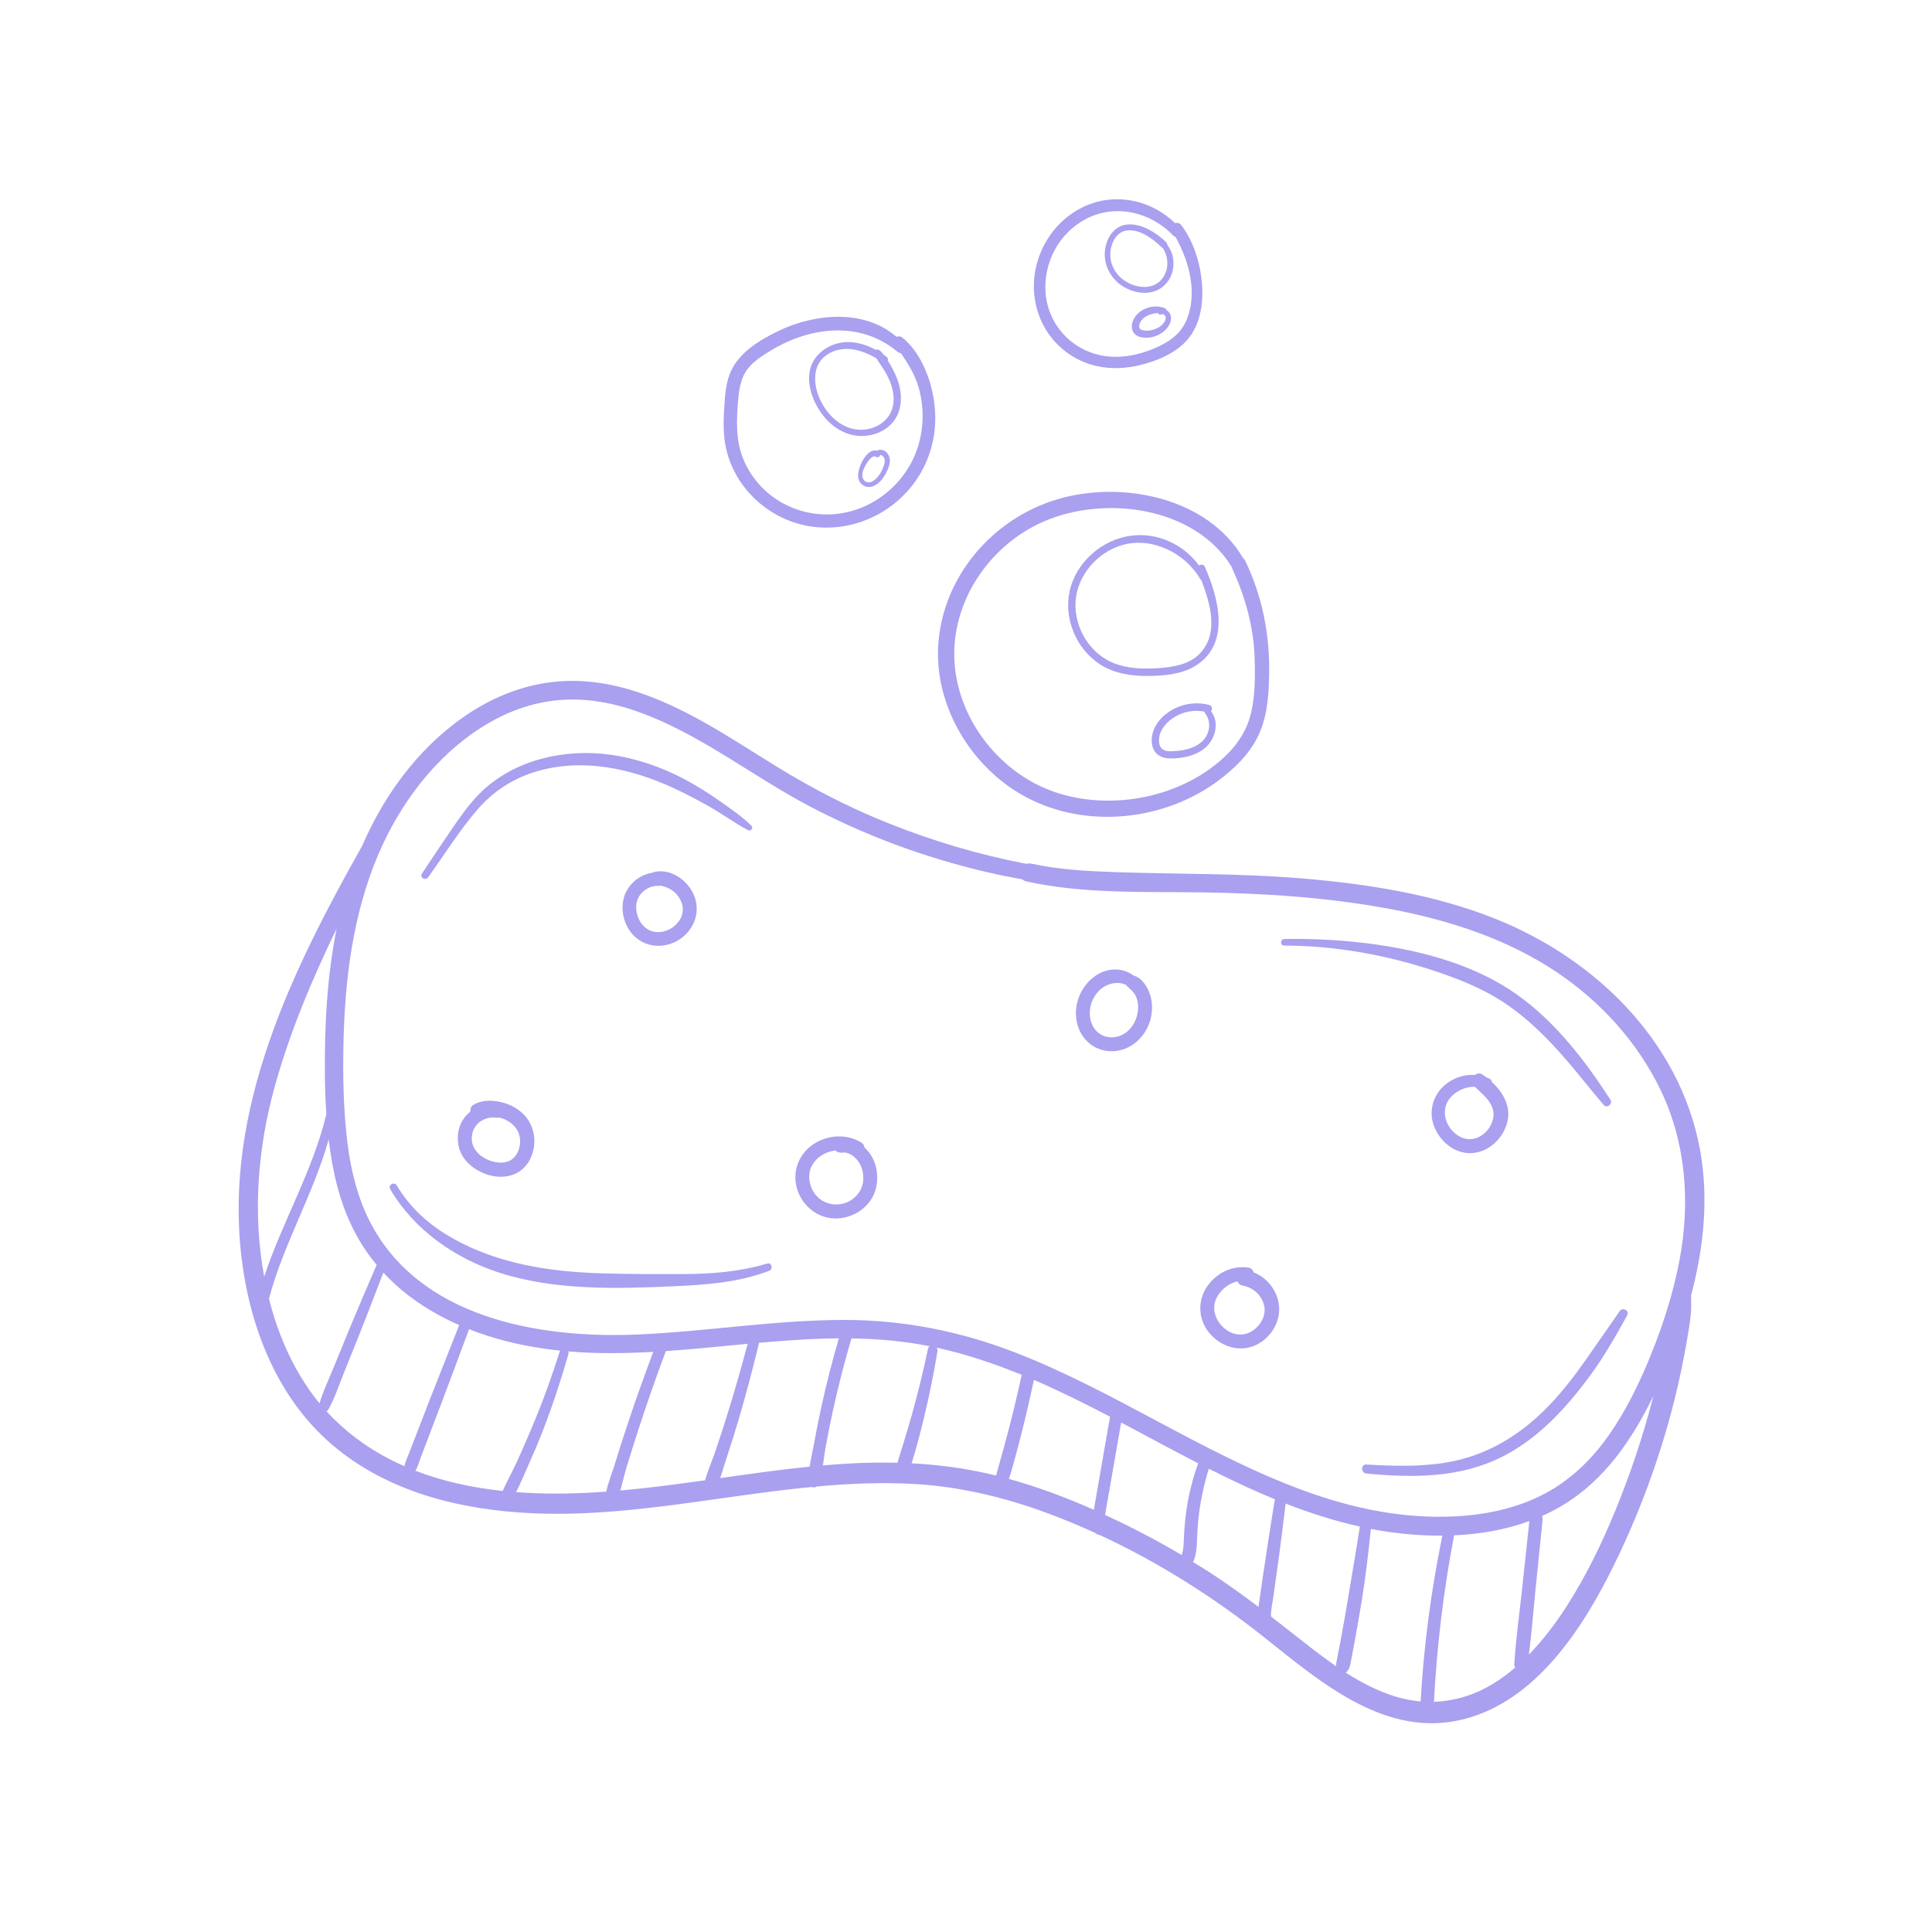 <svg xmlns="http://www.w3.org/2000/svg" xmlns:xlink="http://www.w3.org/1999/xlink" width="400" zoomAndPan="magnify" viewBox="0 0 300 300" height="400" preserveAspectRatio="xMidYMid meet" version="1.0"><path fill="#a9a0f0" d="M 264.258 180.293 C 261.82 162.641 248.289 149.105 232.242 142.688 C 222.699 138.871 212.426 137.27 202.234 136.406 C 192.516 135.586 182.812 135.758 173.078 135.422 C 168.758 135.27 164.367 135.035 160.133 134.105 C 159.852 134.043 159.602 134.066 159.375 134.137 C 152.027 132.723 144.828 130.594 137.867 127.801 C 133.07 125.875 128.414 123.594 123.934 121.016 C 119.781 118.629 115.801 115.969 111.688 113.52 C 103.715 108.777 94.832 104.699 85.32 105.961 C 76.598 107.113 69.004 112.535 63.535 119.223 C 60.523 122.91 58.125 126.988 56.254 131.305 C 45.262 150.848 34.762 172.25 37.492 195.176 C 38.797 206.156 43.066 217.121 51.676 224.422 C 60.312 231.746 71.648 234.492 82.742 234.98 C 95.797 235.559 108.676 232.926 121.578 231.383 C 123.066 231.207 124.559 231.043 126.051 230.902 C 126.301 231 126.59 230.98 126.82 230.824 C 131.922 230.355 137.047 230.133 142.164 230.445 C 148.984 230.859 155.641 232.422 162.055 234.746 C 164.734 235.719 167.375 236.809 169.98 237.992 C 170.223 238.195 170.523 238.336 170.836 238.383 C 179.977 242.629 188.598 248.102 196.438 254.348 C 205.164 261.293 215.27 270.016 227.301 266.953 C 238.465 264.113 245.68 253.004 250.469 243.32 C 255.895 232.352 259.828 220.453 261.902 208.387 C 262.148 206.965 262.395 205.531 262.551 204.094 C 262.656 203.117 262.59 202.133 262.586 201.152 C 264.402 194.348 265.223 187.289 264.258 180.293 Z M 76.301 112.035 C 79.938 109.992 83.977 108.75 88.16 108.629 C 92.648 108.5 97.027 109.613 101.156 111.312 C 109.75 114.848 117.191 120.66 125.363 125.008 C 134.164 129.688 143.539 133.16 153.242 135.422 C 155.066 135.848 156.902 136.211 158.742 136.547 C 158.902 136.691 159.105 136.809 159.375 136.867 C 168.242 138.82 177.488 138.438 186.512 138.566 C 196.246 138.703 206.094 139.332 215.672 141.113 C 224.91 142.828 234.066 145.773 241.902 151.074 C 248.621 155.625 254.262 161.836 257.809 169.16 C 261.84 177.484 262.492 186.797 260.77 195.809 C 259.785 200.949 258.164 205.953 256.184 210.789 C 254.449 215.023 252.402 219.18 249.762 222.934 C 247.117 226.691 243.773 229.91 239.672 232.039 C 235.539 234.184 230.871 235.18 226.246 235.445 C 218.074 235.918 210.035 234.242 202.391 231.438 C 186.758 225.703 172.996 215.922 157.461 209.945 C 149.008 206.695 140.266 204.969 131.195 204.961 C 120.383 204.949 109.676 206.773 98.887 207.227 C 83.609 207.867 65.031 204.629 57.391 189.602 C 55.176 185.25 54.195 180.332 53.734 175.508 C 53.258 170.504 53.219 165.438 53.379 160.418 C 53.695 150.367 55.207 140.109 59.523 130.941 C 63.137 123.27 68.836 116.227 76.301 112.035 Z M 183.848 238.52 C 183.805 239.52 183.82 240.531 183.484 241.461 C 179.633 239.176 175.66 237.109 171.594 235.238 C 171.723 234.504 171.852 233.77 171.977 233.039 C 172.234 231.566 172.492 230.098 172.746 228.625 C 173.195 226.047 173.645 223.469 174.094 220.891 C 178.082 223 182.047 225.16 186.047 227.219 C 185.246 229.48 184.633 231.797 184.277 234.176 C 184.062 235.617 183.914 237.066 183.848 238.52 Z M 109.477 229.859 C 105.102 230.477 100.723 231.059 96.324 231.445 C 96.672 230.25 96.938 229.008 97.281 227.871 C 97.895 225.844 98.531 223.824 99.184 221.816 C 100.496 217.793 101.898 213.797 103.379 209.832 C 103.383 209.82 103.383 209.809 103.391 209.797 C 107.621 209.504 111.859 209.062 116.094 208.668 C 115.105 212.387 114.059 216.086 112.906 219.754 C 112.332 221.574 111.742 223.391 111.137 225.203 C 110.629 226.723 109.93 228.285 109.477 229.859 Z M 64.5 228.375 C 64.887 227.785 65.059 227.035 65.305 226.383 C 65.691 225.371 66.078 224.359 66.465 223.344 C 67.188 221.457 67.914 219.566 68.625 217.676 C 70.043 213.922 71.434 210.16 72.836 206.402 C 76.559 207.867 80.488 208.836 84.434 209.41 C 85.285 209.531 86.141 209.633 86.992 209.723 C 86.969 209.766 86.934 209.805 86.918 209.859 C 85.676 213.789 84.266 217.664 82.672 221.465 C 81.867 223.387 81.043 225.297 80.168 227.184 C 79.5 228.633 78.715 230.051 78.051 231.512 C 73.406 231.02 68.828 230.047 64.5 228.375 Z M 42.613 168.895 C 44.961 160.363 48.41 152.172 52.27 144.199 C 52.168 144.707 52.07 145.219 51.977 145.727 C 51.062 150.828 50.625 156.012 50.496 161.191 C 50.398 165.117 50.41 169.078 50.676 173.008 C 48.578 181.797 43.844 189.695 41.023 198.246 C 39.227 188.535 40 178.379 42.613 168.895 Z M 41.91 202.227 C 41.859 202.035 41.816 201.84 41.77 201.645 C 44.031 193.129 48.68 185.391 51.039 176.918 C 51.609 181.797 52.695 186.633 54.938 191.031 C 55.918 192.957 57.125 194.77 58.508 196.434 C 58.477 196.473 58.441 196.508 58.418 196.562 C 56.891 200.125 55.355 203.684 53.883 207.273 C 53.148 209.07 52.41 210.863 51.676 212.66 C 50.969 214.387 50.129 216.117 49.621 217.914 C 49.25 217.465 48.887 217.008 48.539 216.535 C 45.402 212.254 43.258 207.348 41.91 202.227 Z M 50.711 219.16 C 50.809 219.098 50.898 219.016 50.965 218.898 C 51.93 217.223 52.539 215.332 53.258 213.543 C 53.98 211.742 54.703 209.941 55.426 208.145 C 56.832 204.645 58.18 201.121 59.527 197.602 C 60.418 198.562 61.363 199.473 62.367 200.309 C 65.074 202.566 68.094 204.359 71.301 205.762 C 69.797 209.566 68.289 213.363 66.797 217.172 C 66.059 219.055 65.336 220.945 64.609 222.832 C 64.242 223.777 63.879 224.723 63.512 225.664 C 63.25 226.348 62.922 226.988 62.805 227.672 C 62.047 227.34 61.297 226.992 60.559 226.613 C 56.871 224.719 53.508 222.211 50.711 219.16 Z M 80.141 231.699 C 80.828 230.348 81.414 228.922 82.02 227.566 C 82.824 225.77 83.598 223.961 84.305 222.125 C 85.812 218.223 87.129 214.254 88.273 210.234 C 88.316 210.086 88.301 209.961 88.266 209.848 C 92.652 210.219 97.043 210.168 101.441 209.918 C 100.02 213.691 98.664 217.492 97.395 221.32 C 96.727 223.328 96.082 225.344 95.461 227.367 C 95.039 228.734 94.465 230.18 94.117 231.621 C 93.578 231.66 93.039 231.699 92.496 231.73 C 88.434 231.969 84.273 232.008 80.141 231.699 Z M 111.824 229.523 C 112.242 228.324 112.59 227.074 112.977 225.91 C 113.578 224.098 114.152 222.277 114.691 220.445 C 115.836 216.562 116.863 212.652 117.816 208.719 C 117.836 208.645 117.824 208.582 117.824 208.512 C 121.973 208.145 126.117 207.848 130.254 207.82 C 129.242 211.312 128.332 214.836 127.555 218.391 C 127.137 220.301 126.75 222.219 126.402 224.141 C 126.191 225.305 125.906 226.523 125.727 227.742 C 121.078 228.207 116.449 228.867 111.824 229.523 Z M 132.129 227.242 C 130.676 227.316 129.227 227.426 127.781 227.551 C 127.93 226.57 128.043 225.582 128.215 224.641 C 128.578 222.648 128.977 220.664 129.414 218.688 C 130.219 215.035 131.156 211.414 132.211 207.828 C 136.266 207.887 140.312 208.234 144.352 209.039 C 144.234 209.129 144.141 209.254 144.098 209.445 C 143.406 212.77 142.59 216.062 141.691 219.336 C 140.973 221.957 140.133 224.539 139.352 227.137 C 136.945 227.074 134.535 227.113 132.129 227.242 Z M 141.555 227.223 C 142.328 224.801 142.957 222.297 143.547 219.848 C 144.344 216.543 145 213.203 145.57 209.852 C 145.609 209.617 145.551 209.418 145.441 209.262 C 145.457 209.262 145.473 209.266 145.488 209.27 C 150.031 210.273 154.395 211.746 158.652 213.484 C 158.004 216.434 157.309 219.371 156.543 222.293 C 156.145 223.82 155.73 225.344 155.297 226.863 C 155.086 227.617 154.871 228.371 154.676 229.129 C 153.781 228.91 152.887 228.703 151.988 228.52 C 148.539 227.812 145.055 227.406 141.555 227.223 Z M 156.672 229.648 C 156.895 228.965 157.094 228.277 157.285 227.59 C 157.727 226.012 158.145 224.43 158.551 222.844 C 159.273 220 159.934 217.141 160.543 214.27 C 164.555 215.996 168.48 217.953 172.367 219.984 C 171.531 224.805 170.691 229.621 169.852 234.438 C 165.57 232.551 161.18 230.891 156.672 229.648 Z M 185.262 242.559 C 185.727 241.57 185.824 240.465 185.863 239.367 C 185.918 237.93 185.992 236.496 186.176 235.07 C 186.477 232.695 187 230.348 187.703 228.059 C 189.125 228.777 190.555 229.484 191.992 230.164 C 193.969 231.098 195.977 231.988 198.004 232.824 C 197.969 232.891 197.93 232.957 197.914 233.043 C 197.312 236.852 196.699 240.664 196.145 244.484 C 195.902 246.16 195.656 247.84 195.414 249.52 C 192.863 247.59 190.266 245.719 187.562 243.98 C 186.805 243.492 186.027 243.031 185.262 242.559 Z M 197.348 251.004 C 197.328 250.012 197.586 248.969 197.719 247.996 C 197.953 246.328 198.188 244.66 198.418 242.992 C 198.863 239.824 199.238 236.645 199.637 233.473 C 203.391 234.941 207.227 236.176 211.156 237.043 C 210.574 240.824 209.918 244.594 209.293 248.371 C 208.965 250.344 208.617 252.316 208.254 254.285 C 208.07 255.27 207.883 256.25 207.695 257.234 C 207.598 257.762 207.445 258.254 207.473 258.738 C 205.805 257.586 204.191 256.355 202.629 255.125 C 200.867 253.742 199.113 252.367 197.348 251.004 Z M 208.977 259.73 C 209.578 259.234 209.641 258.609 209.801 257.812 C 209.992 256.832 210.176 255.848 210.359 254.863 C 210.734 252.824 211.086 250.781 211.422 248.734 C 212.035 244.98 212.477 241.195 212.867 237.414 C 213.871 237.605 214.879 237.777 215.895 237.914 C 218.535 238.277 221.246 238.473 223.965 238.453 C 222.23 246.941 221.082 255.543 220.594 264.195 C 219.367 264.094 218.137 263.867 216.91 263.508 C 214.09 262.676 211.465 261.32 208.977 259.73 Z M 222.656 264.254 C 222.656 264.234 222.66 264.223 222.664 264.203 C 223.125 255.609 224.137 247.051 225.762 238.594 C 225.777 238.527 225.762 238.473 225.762 238.41 C 229.77 238.234 233.746 237.555 237.48 236.188 C 237.086 239.855 236.691 243.523 236.297 247.191 C 235.898 250.922 235.371 254.668 235.133 258.414 C 235.121 258.621 235.188 258.789 235.285 258.938 C 234.23 259.836 233.121 260.664 231.941 261.391 C 229.059 263.172 225.895 264.152 222.656 264.254 Z M 250.871 234.457 C 248.727 239.691 246.234 244.84 243.156 249.594 C 241.484 252.176 239.582 254.691 237.41 256.922 C 237.805 253.758 238.055 250.57 238.375 247.402 C 238.762 243.59 239.148 239.781 239.535 235.969 C 239.559 235.742 239.512 235.555 239.426 235.41 C 240.512 234.926 241.574 234.383 242.602 233.77 C 249.121 229.871 253.457 223.527 256.727 216.777 C 256.688 216.938 256.652 217.102 256.609 217.262 C 255.082 223.113 253.164 228.863 250.871 234.457 Z M 105.832 136.5 C 104.602 135.539 103.188 135.082 101.641 135.387 C 101.523 135.406 101.438 135.457 101.348 135.504 C 99.18 135.816 97.246 137.516 96.797 139.695 C 96.352 141.836 97.109 144.266 98.824 145.66 C 100.699 147.184 103.273 147.23 105.32 145.996 C 107.418 144.727 108.602 142.348 108.051 139.914 C 107.746 138.57 106.906 137.344 105.832 136.5 Z M 105.867 142.172 C 105.77 142.477 105.625 142.754 105.379 143.102 C 105.32 143.184 105.25 143.27 105.105 143.422 C 104.945 143.59 104.773 143.754 104.59 143.898 C 103.477 144.77 101.844 145.043 100.625 144.332 C 99.422 143.625 98.742 142.164 98.789 140.75 C 98.812 140.023 99.051 139.281 99.66 138.637 C 100.375 137.883 101.332 137.504 102.34 137.559 C 102.43 137.562 102.516 137.551 102.598 137.531 C 103.168 137.637 103.742 137.848 104.23 138.16 C 104.895 138.586 105.465 139.23 105.797 140.047 C 106.066 140.707 106.105 141.445 105.867 142.172 Z M 71.18 175.699 C 70.934 177.113 71.172 178.617 72.012 179.805 C 72.863 181 74.082 181.816 75.453 182.316 C 76.926 182.852 78.598 182.91 80.039 182.25 C 81.031 181.797 81.855 180.941 82.328 179.969 C 83.406 177.766 83.141 175.117 81.516 173.262 C 80.59 172.203 79.25 171.48 77.887 171.156 C 76.445 170.812 74.809 170.773 73.504 171.562 C 73.117 171.793 72.988 172.215 73.051 172.598 C 72.102 173.344 71.41 174.406 71.18 175.699 Z M 79.203 174.289 C 79.438 174.449 79.742 174.727 80.016 175.051 C 80.039 175.086 80.164 175.246 80.156 175.238 C 80.219 175.328 80.273 175.418 80.328 175.512 C 80.363 175.574 80.398 175.641 80.43 175.703 C 80.449 175.746 80.469 175.789 80.492 175.836 C 80.492 175.844 80.504 175.871 80.523 175.926 C 80.59 176.133 80.656 176.336 80.699 176.551 C 80.703 176.566 80.73 176.742 80.734 176.762 C 80.738 176.805 80.742 176.852 80.746 176.895 C 80.762 177.113 80.766 177.332 80.75 177.547 C 80.75 177.559 80.734 177.715 80.73 177.75 C 80.719 177.836 80.703 177.918 80.688 178 C 80.508 178.82 80.227 179.371 79.664 179.883 C 79.672 179.875 79.578 179.953 79.531 179.992 C 79.48 180.027 79.379 180.098 79.391 180.094 C 79.301 180.148 79.211 180.203 79.117 180.25 C 79.109 180.254 78.98 180.309 78.941 180.328 C 78.422 180.52 77.875 180.57 77.324 180.512 C 75.512 180.324 73.535 179.062 73.285 177.227 C 73.145 176.172 73.492 175.125 74.246 174.414 C 74.945 173.758 76.035 173.414 76.91 173.551 C 77.098 173.582 77.281 173.562 77.457 173.52 C 77.668 173.574 77.875 173.629 78.078 173.699 C 78.332 173.789 78.234 173.75 78.473 173.863 C 78.727 173.988 78.973 174.129 79.203 174.289 Z M 130.086 189.195 C 133.031 189.031 135.664 186.969 136.125 183.98 C 136.379 182.336 136.082 180.574 135.117 179.191 C 134.855 178.816 134.555 178.477 134.223 178.172 C 134.207 177.895 134.07 177.621 133.762 177.426 C 131.562 176.047 128.664 176.195 126.492 177.551 C 124.125 179.023 122.98 181.77 123.734 184.48 C 124.52 187.305 127.113 189.359 130.086 189.195 Z M 125.863 181.473 C 126.094 180.789 126.699 180.023 127.289 179.605 C 127.48 179.469 127.676 179.348 127.879 179.234 C 128.102 179.113 128.348 179 128.473 178.957 C 128.898 178.801 129.379 178.684 129.738 178.633 C 129.988 178.938 130.406 179.039 130.824 178.98 C 131.797 178.84 132.828 179.652 133.32 180.398 C 133.898 181.273 134.113 182.25 134.039 183.285 C 133.895 185.262 132.234 186.797 130.348 187.004 C 128.371 187.223 126.566 186.105 125.918 184.219 C 125.602 183.293 125.555 182.395 125.863 181.473 Z M 172.316 163.227 C 175.199 163.383 177.621 161.371 178.516 158.723 C 178.977 157.344 179.031 155.75 178.559 154.367 C 178.164 153.219 177.309 151.832 176.082 151.516 C 175.52 151.098 174.875 150.789 174.18 150.645 C 172.789 150.355 171.371 150.676 170.195 151.461 C 167.977 152.945 166.781 155.609 167.133 158.25 C 167.496 160.969 169.52 163.074 172.316 163.227 Z M 170.703 153.797 C 171.789 152.727 173.488 152.309 174.832 152.914 C 175.352 153.555 176.012 153.887 176.371 154.684 C 176.734 155.504 176.805 156.414 176.645 157.297 C 176.309 159.145 174.996 160.816 173.043 161.047 C 171.246 161.258 169.844 160.172 169.398 158.582 C 168.938 156.918 169.402 155.074 170.703 153.797 Z M 194.188 209.168 C 196.68 208.441 198.551 206.047 198.629 203.453 C 198.703 200.934 197.012 198.469 194.672 197.578 C 194.566 197.223 194.305 196.906 193.938 196.848 C 191.352 196.441 188.875 197.656 187.414 199.801 C 185.965 201.926 186.051 204.711 187.602 206.754 C 189.109 208.738 191.719 209.891 194.188 209.168 Z M 188.891 201.574 C 189.512 200.312 190.762 199.258 192.152 198.98 C 192.297 199.297 192.559 199.559 192.906 199.617 C 194.566 199.895 195.953 201.105 196.312 202.812 C 196.645 204.387 195.59 206.09 194.152 206.844 C 191.051 208.469 187.387 204.629 188.891 201.574 Z M 228.402 179.059 C 230.961 178.988 233.113 177.066 233.918 174.711 C 234.809 172.102 233.539 169.766 231.684 168.035 C 231.629 167.801 231.492 167.59 231.27 167.484 C 231.129 167.418 230.98 167.371 230.836 167.316 C 230.637 167.16 230.438 167.012 230.23 166.871 C 229.809 166.578 229.367 166.66 229.047 166.918 C 227.473 166.812 225.883 167.289 224.598 168.281 C 222.594 169.828 221.758 172.445 222.664 174.844 C 223.551 177.191 225.793 179.129 228.402 179.059 Z M 225.352 170.281 C 226.258 169.324 227.66 168.711 229.012 168.758 C 229.754 169.48 230.578 170.137 231.18 170.98 C 231.758 171.797 231.992 172.539 231.891 173.445 C 231.883 173.48 231.875 173.539 231.875 173.547 C 231.852 173.672 231.82 173.797 231.789 173.922 C 231.754 174.047 231.648 174.367 231.641 174.383 C 231.48 174.773 231.207 175.211 230.98 175.477 C 230.441 176.117 229.789 176.582 229.008 176.789 C 228.289 176.98 227.473 176.898 226.77 176.539 C 225.969 176.129 225.328 175.496 224.883 174.707 C 224.062 173.242 224.195 171.5 225.352 170.281 Z M 65.516 135.66 C 67.035 133.344 68.59 131.047 70.148 128.758 C 71.469 126.82 72.824 124.879 74.484 123.211 C 79.691 117.992 87.629 116.195 94.781 117.191 C 98.84 117.758 102.805 119.129 106.414 121.062 C 108.285 122.07 110.098 123.199 111.828 124.434 C 113.473 125.602 115.254 126.789 116.68 128.227 C 117.035 128.586 116.582 129.129 116.156 128.906 C 114.172 127.871 112.344 126.504 110.398 125.391 C 108.496 124.301 106.566 123.285 104.574 122.363 C 97.938 119.297 90.414 117.664 83.246 119.805 C 79.703 120.863 76.641 122.84 74.211 125.625 C 71.348 128.906 69.035 132.703 66.48 136.223 C 66.066 136.797 65.113 136.27 65.516 135.66 Z M 199.418 145.812 C 204.09 145.727 208.777 145.98 213.406 146.625 C 221.098 147.695 229.156 149.898 235.562 154.441 C 241.523 158.672 246.133 164.688 250.07 170.77 C 250.48 171.406 249.512 172.16 249.02 171.582 C 246.426 168.527 244 165.336 241.262 162.402 C 238.863 159.836 236.23 157.41 233.266 155.504 C 230.105 153.465 226.637 152.07 223.086 150.875 C 215.473 148.312 207.457 146.848 199.418 146.828 C 198.762 146.828 198.766 145.824 199.418 145.812 Z M 60.59 184.652 C 60.207 184 61.215 183.418 61.602 184.062 C 63.73 187.637 66.68 190.242 70.277 192.277 C 77.273 196.234 85.297 197.465 93.227 197.715 C 97.535 197.852 101.852 197.844 106.156 197.832 C 110.57 197.82 114.867 197.473 119.113 196.207 C 119.852 195.988 120.109 197.07 119.426 197.336 C 114.723 199.156 109.527 199.512 104.535 199.734 C 95.637 200.133 86.141 200.391 77.559 197.629 C 70.648 195.402 64.312 190.992 60.59 184.652 Z M 246.242 211.145 C 247.988 208.629 249.766 206.137 251.496 203.605 C 251.977 202.898 253.07 203.52 252.652 204.281 C 250.867 207.516 249.078 210.66 246.883 213.641 C 243.234 218.598 238.902 223.332 233.348 226.16 C 226.742 229.527 219.391 229.496 212.184 228.812 C 211.293 228.727 211.27 227.348 212.184 227.406 C 216.301 227.664 220.48 227.777 224.57 227.102 C 230.883 226.059 236.215 222.77 240.59 218.188 C 242.672 216.004 244.52 213.617 246.242 211.145 Z M 126.32 81.805 C 133.293 82.66 140.137 78.965 143.348 72.738 C 145.051 69.43 145.574 65.742 145.004 62.074 C 144.473 58.645 142.883 54.605 140.086 52.402 C 139.828 52.199 139.488 52.191 139.203 52.301 C 134.273 47.996 126.645 48.645 121.023 51.324 C 117.941 52.793 114.484 54.848 113.262 58.211 C 112.645 59.91 112.555 61.785 112.441 63.574 C 112.316 65.602 112.305 67.645 112.746 69.637 C 114.188 76.09 119.805 81.008 126.32 81.805 Z M 114.633 62.004 C 114.773 60.422 115.031 58.758 115.98 57.438 C 116.93 56.121 118.41 55.199 119.777 54.379 C 125.887 50.699 133.625 49.801 139.387 54.641 C 139.547 54.777 139.719 54.828 139.883 54.832 C 141.172 56.676 142.273 58.531 142.824 60.824 C 143.48 63.559 143.414 66.457 142.605 69.156 C 140.855 74.988 135.559 79.391 129.457 79.844 C 123.523 80.285 117.922 77.02 115.523 71.539 C 114.199 68.512 114.344 65.227 114.633 62.004 Z M 132.312 67.531 C 134.867 68.121 137.906 67.129 139.199 64.742 C 140.082 63.105 140.051 61.113 139.504 59.375 C 139.215 58.449 138.789 57.57 138.301 56.738 C 138.16 56.496 138.016 56.246 137.867 55.996 C 137.918 55.785 137.867 55.551 137.656 55.391 C 137.523 55.293 137.391 55.199 137.258 55.105 C 137.051 54.84 136.832 54.594 136.578 54.395 C 136.41 54.262 136.18 54.25 135.992 54.32 C 133.766 53.113 131.188 52.605 128.793 53.793 C 127.512 54.43 126.449 55.457 125.953 56.816 C 125.379 58.398 125.629 60.199 126.227 61.734 C 127.262 64.398 129.438 66.867 132.312 67.531 Z M 128.602 54.957 C 130.98 53.512 133.84 54.289 136.09 55.648 C 136.281 55.969 136.5 56.273 136.719 56.594 C 137.148 57.23 137.555 57.883 137.895 58.57 C 138.543 59.887 138.941 61.406 138.688 62.875 C 138.262 65.359 135.918 66.797 133.504 66.73 C 130.879 66.652 128.738 64.711 127.559 62.492 C 126.262 60.047 125.91 56.602 128.602 54.957 Z M 136.41 69.875 C 136.332 69.895 136.27 69.941 136.223 70.004 C 135.199 69.641 134.289 70.855 133.875 71.66 C 133.633 72.129 133.441 72.621 133.336 73.137 C 133.242 73.59 133.195 74.066 133.355 74.512 C 133.527 74.977 133.883 75.332 134.344 75.516 C 134.812 75.699 135.316 75.629 135.762 75.418 C 136.75 74.949 137.418 73.906 137.832 72.934 C 138.129 72.238 138.352 71.445 138.004 70.723 C 137.715 70.117 137.086 69.719 136.41 69.875 Z M 137.086 72.719 C 136.785 73.445 136.312 74.207 135.641 74.648 C 135.383 74.816 135.078 74.949 134.762 74.902 C 134.445 74.852 134.156 74.637 134.02 74.348 C 133.719 73.723 134.027 72.953 134.324 72.387 C 134.523 72.008 134.758 71.625 135.059 71.312 C 135.285 71.074 135.676 70.691 136.004 70.93 C 136.293 71.141 136.586 70.926 136.672 70.648 C 136.984 70.641 137.258 70.969 137.34 71.234 C 137.488 71.723 137.27 72.27 137.086 72.719 Z M 159.512 123.875 C 168.867 128.75 180.832 127.441 189.223 121.184 C 191.59 119.422 193.812 117.281 195.188 114.633 C 196.738 111.637 197 108.258 197.07 104.938 C 197.207 98.676 196.074 92.754 193.363 87.086 C 193.277 86.902 193.16 86.766 193.035 86.672 C 187.621 77.453 174.918 74.758 165.152 77.262 C 154.898 79.887 146.812 88.715 145.754 99.348 C 144.762 109.289 150.762 119.32 159.512 123.875 Z M 162.043 80.988 C 171.504 76.863 185.484 78.641 191.266 88.031 C 191.285 88.109 191.309 88.188 191.344 88.27 C 193.395 92.805 194.691 97.371 194.824 102.367 C 194.895 105.074 194.906 107.91 194.301 110.559 C 193.719 113.121 192.391 115.316 190.527 117.156 C 183.797 123.797 172.715 126.012 163.852 123.012 C 155.445 120.164 148.969 112.066 148.242 103.184 C 147.473 93.734 153.477 84.73 162.043 80.988 Z M 170.855 103.191 C 173.078 104.613 175.797 105 178.391 104.965 C 180.828 104.93 183.488 104.699 185.613 103.398 C 191.145 100.02 189.215 92.77 187.07 87.984 C 186.906 87.617 186.469 87.621 186.18 87.816 C 183.797 84.543 179.777 82.648 175.652 83.18 C 171.141 83.758 167.082 87.297 166.098 91.773 C 165.148 96.082 167.141 100.816 170.855 103.191 Z M 167.012 93.43 C 167.254 89.332 170.445 85.68 174.363 84.609 C 178.949 83.352 184.055 85.887 186.375 89.922 C 186.426 90.012 186.488 90.062 186.559 90.102 C 187.953 93.836 189.324 98.398 186.25 101.543 C 184.625 103.203 182.102 103.594 179.891 103.75 C 177.598 103.906 175.211 103.848 173.043 103.012 C 169.238 101.551 166.773 97.465 167.012 93.43 Z M 187.781 109.48 C 185.93 108.957 183.926 109.215 182.23 110.102 C 180.645 110.934 179.207 112.402 178.902 114.223 C 178.77 115.02 178.812 115.898 179.258 116.602 C 179.816 117.48 180.785 117.773 181.785 117.773 C 183.797 117.777 186.02 117.293 187.473 115.805 C 188.797 114.445 189.324 111.977 188.035 110.441 C 188.281 110.148 188.258 109.617 187.781 109.48 Z M 187 114.758 C 185.945 116.078 184.109 116.527 182.5 116.625 C 181.781 116.668 180.828 116.762 180.316 116.145 C 179.965 115.719 179.922 115.098 179.992 114.57 C 180.188 113.133 181.277 111.988 182.488 111.277 C 183.863 110.469 185.508 110.184 187.066 110.516 C 187.055 110.605 187.07 110.703 187.141 110.797 C 188.055 111.98 187.918 113.613 187 114.758 Z M 168.59 56.328 C 171.176 57.324 174.043 57.367 176.723 56.766 C 179.438 56.156 182.535 54.895 184.391 52.738 C 186.379 50.43 186.863 47.172 186.652 44.227 C 186.426 40.977 185.402 37.594 183.438 34.965 C 183.176 34.613 182.781 34.547 182.449 34.645 C 179.07 31.312 173.938 30.004 169.391 31.641 C 164.281 33.484 160.84 38.387 160.559 43.766 C 160.273 49.301 163.398 54.328 168.59 56.328 Z M 168.656 33.984 C 173.199 31.613 178.707 32.918 182.16 36.566 C 182.277 36.691 182.406 36.746 182.531 36.777 C 184.715 40.691 186.062 45.758 184.109 49.988 C 183.039 52.312 180.723 53.57 178.414 54.426 C 176.027 55.309 173.395 55.691 170.883 55.164 C 166.219 54.188 162.742 50.301 162.363 45.543 C 161.984 40.797 164.414 36.195 168.656 33.984 Z M 174.23 44.379 C 176.098 45.629 178.824 46 180.633 44.461 C 182.539 42.836 182.719 39.902 181.227 37.969 C 181.234 37.84 181.191 37.703 181.066 37.582 C 179.562 36.156 177.371 34.738 175.207 34.848 C 173.051 34.957 171.781 36.922 171.574 38.914 C 171.348 41.098 172.422 43.172 174.23 44.379 Z M 175.027 35.781 C 176.988 35.574 178.988 37.043 180.309 38.336 C 180.375 38.402 180.441 38.441 180.512 38.465 C 181.574 39.961 181.539 42.172 180.254 43.523 C 178.848 45.008 176.527 44.727 174.902 43.758 C 173.363 42.844 172.367 41.23 172.406 39.422 C 172.445 37.867 173.293 35.969 175.027 35.781 Z M 181.125 48.148 C 181.09 48.016 181.004 47.891 180.832 47.828 C 179.637 47.395 178.344 47.559 177.27 48.234 C 176.34 48.824 175.562 49.938 175.797 51.09 C 176.078 52.469 177.762 52.582 178.883 52.348 C 180.043 52.105 181.246 51.285 181.695 50.16 C 181.934 49.562 181.891 48.848 181.422 48.371 C 181.336 48.285 181.234 48.211 181.125 48.148 Z M 180.77 50.055 C 180.305 50.75 179.434 51.152 178.633 51.301 C 178.254 51.371 177.836 51.367 177.461 51.277 C 177.285 51.238 177.117 51.188 176.996 51.051 C 177.035 51.098 176.93 50.945 176.922 50.926 C 176.965 51.02 176.879 50.715 176.895 50.824 C 176.852 50.504 176.957 50.219 177.121 49.938 C 177.297 49.633 177.527 49.402 177.84 49.203 C 178.422 48.832 179.141 48.629 179.844 48.625 C 179.902 48.812 180.109 48.949 180.336 48.82 C 180.559 48.695 180.801 48.844 180.926 49.055 C 181.117 49.379 180.957 49.77 180.77 50.055 Z M 180.77 50.055 " fill-opacity="1" fill-rule="nonzero"/></svg>